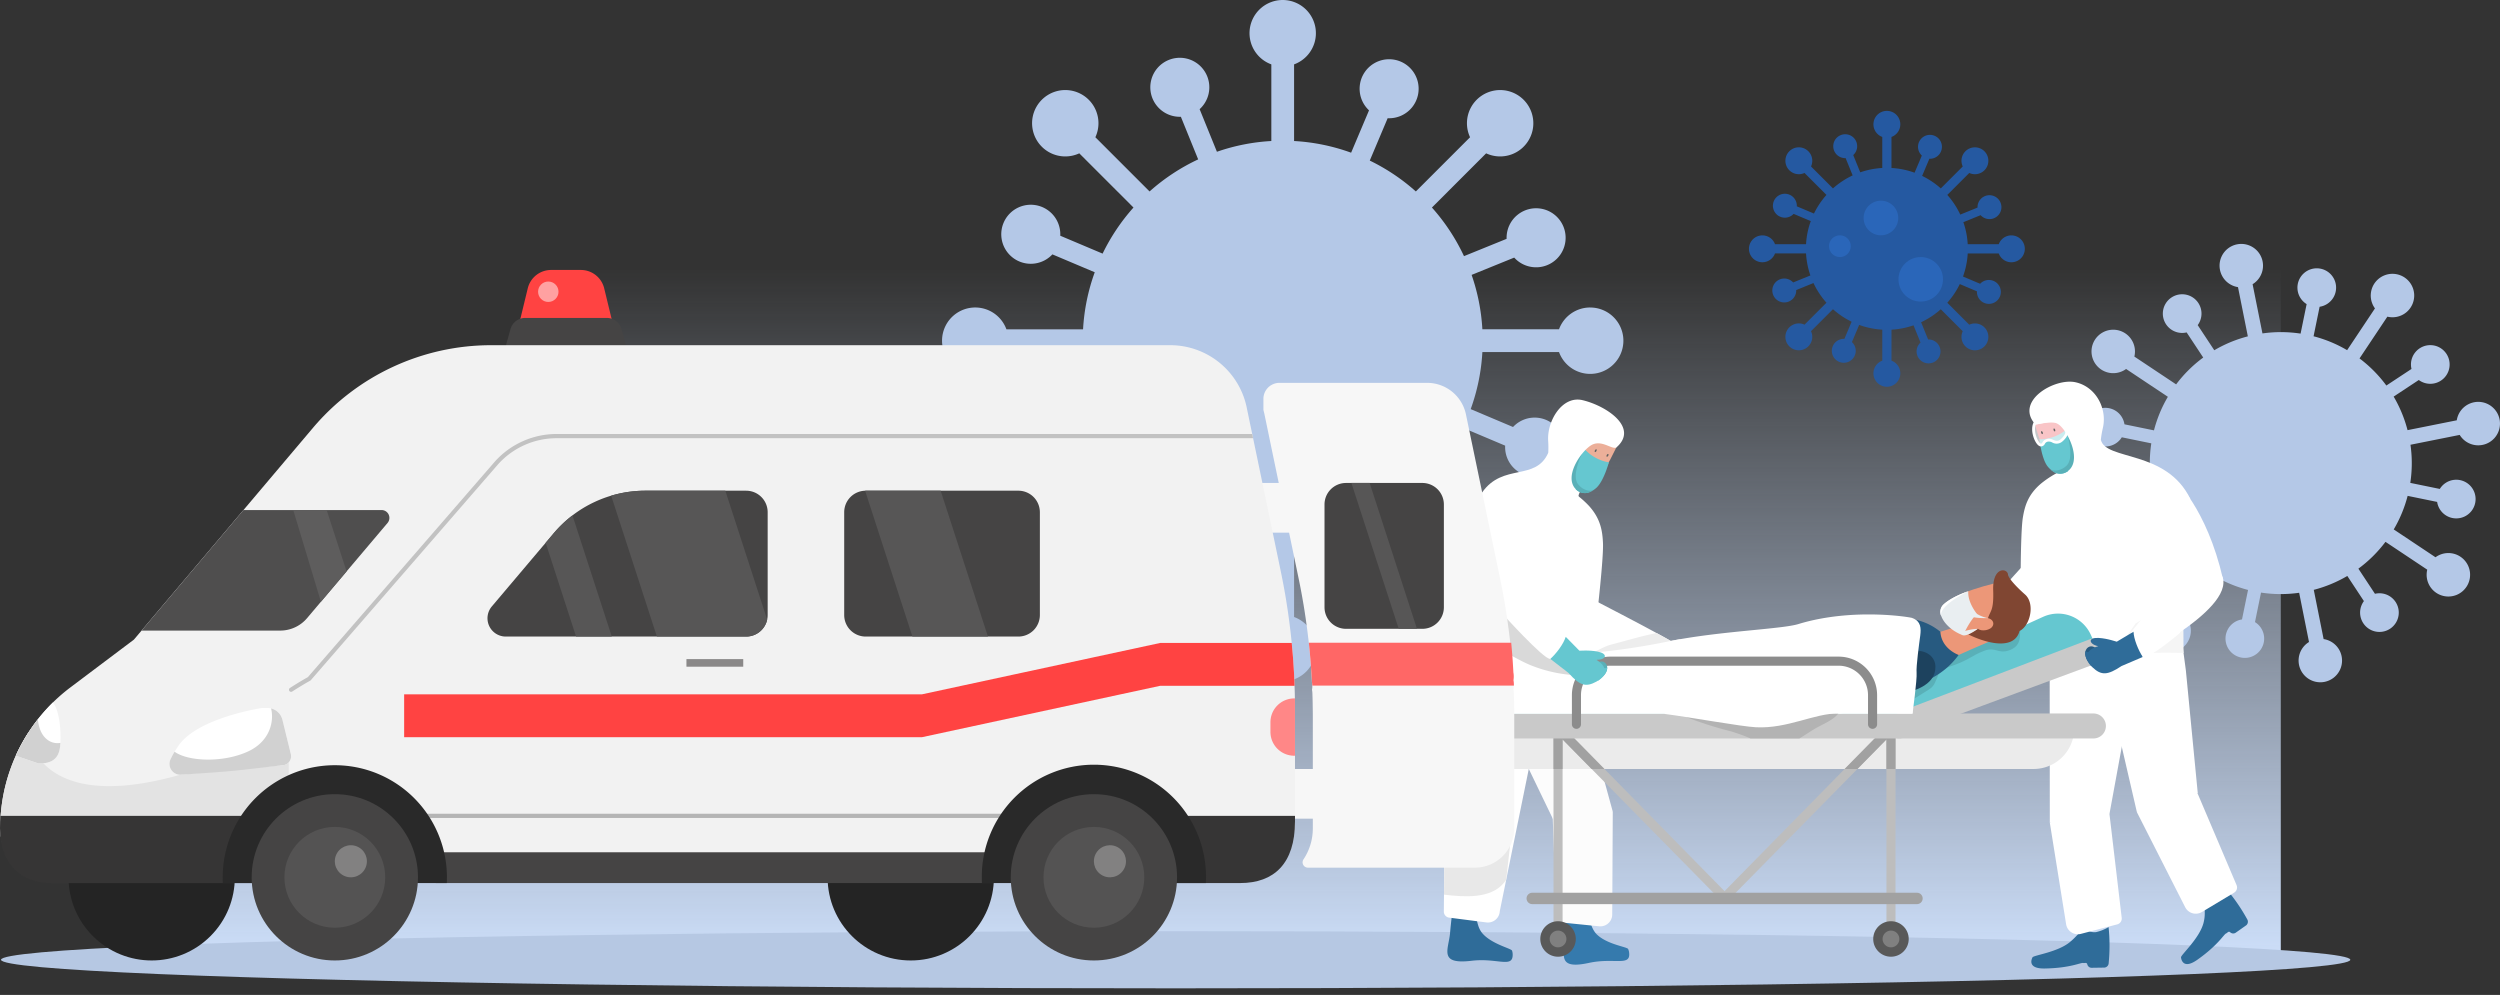<svg xmlns="http://www.w3.org/2000/svg" xmlns:xlink="http://www.w3.org/1999/xlink" width="1093" height="434.977" viewBox="0 0 1093 434.977">
  <rect x="0" y="0" width="1093" height="434.977" fill="#333333" stroke="none"/>
  <defs>
    <linearGradient id="linear-gradient" x1="0.5" x2="0.5" y2="1" gradientUnits="objectBoundingBox">
      <stop offset="0" stop-color="#cfe1fc" stop-opacity="0"/>
      <stop offset="1" stop-color="#cfe1fc"/>
    </linearGradient>
  </defs>
  <g id="Grupo_1686" data-name="Grupo 1686" transform="translate(-4451.059 -497.938)">
    <path id="Trazado_8244" data-name="Trazado 8244" d="M4774.8,772.207h749.722v303.722H4585Z" transform="translate(-76.3 -156.244)" fill="url(#linear-gradient)"/>
    <path id="Trazado_8245" data-name="Trazado 8245" d="M5691.523,632.371a14.515,14.515,0,0,0-13.635,9.536h-33.51a87.056,87.056,0,0,0-4.7-23.786l18.626-7.563a12.906,12.906,0,1,0-3.328-8.2l-18.63,7.565a87.516,87.516,0,0,0-14.017-21.247l23.7-23.7a14.51,14.51,0,1,0-7.033-7.034l-23.7,23.7a87.572,87.572,0,0,0-20.143-13.5l7.822-18.519a12.9,12.9,0,1,0-8.15-3.443L5587,564.7a87.066,87.066,0,0,0-24.938-5.108v-33.51a14.51,14.51,0,1,0-9.947,0v33.51a87.061,87.061,0,0,0-23.786,4.7l-7.563-18.626a12.9,12.9,0,1,0-8.2,3.329l7.564,18.629a87.534,87.534,0,0,0-21.247,14.016l-23.7-23.7a14.51,14.51,0,1,0-7.034,7.034l23.7,23.7a87.587,87.587,0,0,0-13.5,20.143L5459.839,601a12.905,12.905,0,1,0-3.442,8.15l18.515,7.821a87.026,87.026,0,0,0-5.108,24.938h-33.51a14.51,14.51,0,1,0,0,9.947h33.51a87.072,87.072,0,0,0,4.7,23.786l-18.626,7.563a12.9,12.9,0,1,0,3.329,8.2l18.629-7.565a87.535,87.535,0,0,0,14.017,21.248l-23.7,23.7a14.51,14.51,0,1,0,7.034,7.034l23.7-23.7a87.548,87.548,0,0,0,20.143,13.5l-7.822,18.519a12.906,12.906,0,1,0,8.149,3.443l7.821-18.515a87.055,87.055,0,0,0,24.938,5.109v33.51a14.51,14.51,0,1,0,9.947,0v-33.51a87.087,87.087,0,0,0,23.786-4.7l7.563,18.626a12.905,12.905,0,1,0,8.2-3.329l-7.564-18.629a87.555,87.555,0,0,0,21.247-14.016l23.7,23.7a14.509,14.509,0,1,0,7.033-7.034l-23.7-23.7a87.556,87.556,0,0,0,13.5-20.143l18.519,7.822a12.905,12.905,0,1,0,3.442-8.15l-18.515-7.821a87.076,87.076,0,0,0,5.109-24.938h33.51a14.511,14.511,0,1,0,13.635-19.483Z" transform="translate(-545.23)" fill="#b4c8e7"/>
    <path id="Trazado_8246" data-name="Trazado 8246" d="M6719.965,882.5a9.506,9.506,0,0,0-10.894.245l-18.262-12.171a57.009,57.009,0,0,0,6.077-14.671l12.9,2.643a8.452,8.452,0,1,0,1.163-5.676l-12.9-2.644a57.355,57.355,0,0,0,.079-16.67l21.521-4.307a9.5,9.5,0,1,0-1.279-6.388l-21.521,4.307a57.344,57.344,0,0,0-6.075-14.671l10.989-7.251a8.451,8.451,0,1,0-3.191-4.836l-10.987,7.249a57.016,57.016,0,0,0-11.734-11.842l12.171-18.262a9.5,9.5,0,1,0-5.421-3.613l-12.171,18.262a57.013,57.013,0,0,0-14.671-6.077l2.644-12.9a8.452,8.452,0,1,0-5.676-1.164l-2.644,12.9a57.337,57.337,0,0,0-16.67-.079l-4.307-21.521a9.5,9.5,0,1,0-6.388,1.279l4.307,21.521a57.346,57.346,0,0,0-14.671,6.075l-7.251-10.989a8.452,8.452,0,1,0-4.836,3.191l7.249,10.987a57.03,57.03,0,0,0-11.842,11.735L6577.41,795a9.5,9.5,0,1,0-3.613,5.421l18.262,12.171a57.016,57.016,0,0,0-6.077,14.671l-12.9-2.643a8.452,8.452,0,1,0-1.163,5.676l12.9,2.644a57.335,57.335,0,0,0-.079,16.67l-21.521,4.307a9.5,9.5,0,1,0,1.279,6.388l21.521-4.307a57.381,57.381,0,0,0,6.075,14.671l-10.989,7.251a8.451,8.451,0,1,0,3.191,4.836l10.987-7.249a57.019,57.019,0,0,0,11.735,11.842L6594.849,905.6a9.5,9.5,0,1,0,5.421,3.613l12.171-18.262a57.022,57.022,0,0,0,14.671,6.077l-2.644,12.9a8.452,8.452,0,1,0,5.676,1.164l2.644-12.9a57.354,57.354,0,0,0,16.67.079l4.307,21.521a9.5,9.5,0,1,0,6.388-1.279l-4.307-21.521a57.363,57.363,0,0,0,14.671-6.075l7.25,10.989a8.452,8.452,0,1,0,4.836-3.191l-7.249-10.987A57.01,57.01,0,0,0,6687.2,876l18.262,12.171a9.5,9.5,0,1,0,14.507-5.666Z" transform="translate(-1193.209 -141.171)" fill="#b4c8e7"/>
    <g id="Grupo_1570" data-name="Grupo 1570" transform="translate(5215.686 546.411)">
      <path id="Trazado_8247" data-name="Trazado 8247" d="M6342.667,665.017a5.876,5.876,0,0,0-5.521,3.861h-13.57a35.289,35.289,0,0,0-1.9-9.632l7.542-3.063a5.225,5.225,0,1,0-1.348-3.319l-7.543,3.063a35.466,35.466,0,0,0-5.676-8.6l9.6-9.6a5.875,5.875,0,1,0-2.848-2.848l-9.6,9.6a35.446,35.446,0,0,0-8.156-5.465l3.168-7.5a5.226,5.226,0,1,0-3.3-1.394l-3.167,7.5a35.25,35.25,0,0,0-10.1-2.069V621.978a5.876,5.876,0,1,0-4.028,0v13.569a35.26,35.26,0,0,0-9.632,1.9l-3.062-7.542a5.226,5.226,0,1,0-3.319,1.348l3.063,7.544a35.451,35.451,0,0,0-8.6,5.676l-9.6-9.6a5.875,5.875,0,1,0-2.848,2.848l9.6,9.6a35.485,35.485,0,0,0-5.465,8.157l-7.5-3.168a5.226,5.226,0,1,0-1.395,3.3l7.5,3.167a35.277,35.277,0,0,0-2.068,10.1h-13.569a5.875,5.875,0,1,0,0,4.028h13.569a35.265,35.265,0,0,0,1.9,9.631l-7.542,3.063a5.226,5.226,0,1,0,1.348,3.32l7.544-3.063a35.437,35.437,0,0,0,5.675,8.6l-9.6,9.6a5.876,5.876,0,1,0,2.848,2.848l9.6-9.6a35.467,35.467,0,0,0,8.156,5.465l-3.167,7.5a5.225,5.225,0,1,0,3.3,1.394l3.167-7.5a35.255,35.255,0,0,0,10.1,2.069v13.569a5.876,5.876,0,1,0,4.028,0V706.239a35.264,35.264,0,0,0,9.632-1.9l3.063,7.542a5.226,5.226,0,1,0,3.319-1.348l-3.063-7.544a35.43,35.43,0,0,0,8.6-5.676l9.6,9.6a5.875,5.875,0,1,0,2.848-2.848l-9.6-9.6a35.494,35.494,0,0,0,5.465-8.157l7.5,3.168a5.226,5.226,0,1,0,1.394-3.3l-7.5-3.167a35.243,35.243,0,0,0,2.069-10.1h13.57a5.876,5.876,0,1,0,5.521-7.89Z" transform="translate(-6227.919 -610.581)" fill="#2559a1"/>
      <circle id="Elipse_600" data-name="Elipse 600" cx="7.568" cy="7.568" r="7.568" transform="translate(50.148 39.267)" fill="#2a66b9"/>
      <circle id="Elipse_601" data-name="Elipse 601" cx="9.73" cy="9.73" r="9.73" transform="translate(61.356 73.647) rotate(-45)" fill="#2a66b9"/>
      <circle id="Elipse_602" data-name="Elipse 602" cx="4.757" cy="4.757" r="4.757" transform="translate(35.013 54.403)" fill="#2a66b9"/>
    </g>
    <ellipse id="Elipse_603" data-name="Elipse 603" cx="513.555" cy="12.492" rx="513.555" ry="12.492" transform="translate(4451.502 905.053)" fill="#b6c8e3"/>
    <g id="Grupo_1598" data-name="Grupo 1598" transform="translate(5052.932 672.635)">
      <g id="Grupo_1571" data-name="Grupo 1571" transform="translate(83.3 36.316)">
        <path id="Trazado_8248" data-name="Trazado 8248" d="M6049.517,991.344s-1.974,2.594-1.049,3.886-2.8,1.575-2.8,1.575a43.034,43.034,0,0,1-2.383-3.777c.016-.264.613-2.443.613-2.443l3.072-2.195,2.02-.1Z" transform="translate(-6043.283 -988.295)" fill="#fff"/>
      </g>
      <g id="Grupo_1572" data-name="Grupo 1572" transform="translate(80.19 37.742)">
        <path id="Trazado_8249" data-name="Trazado 8249" d="M6042.913,994.245l-2.356-2.638s-4.47,2.881-4.5,3.077a18.909,18.909,0,0,0,4.016,1.546C6040.56,996.277,6042.913,994.245,6042.913,994.245Z" transform="translate(-6036.057 -991.608)" fill="#fff"/>
      </g>
      <g id="Grupo_1573" data-name="Grupo 1573" transform="translate(81.516 41.264)">
        <path id="Trazado_8250" data-name="Trazado 8250" d="M6039.347,999.792l.05.242-.037.187-.143.094s-.064-.127-.073-.147,0-.19-.007-.216a.616.616,0,0,1,.045-.141Z" transform="translate(-6039.137 -999.792)" fill="#ec545b"/>
      </g>
      <g id="Grupo_1575" data-name="Grupo 1575" transform="translate(32.873 42.008)">
        <g id="Grupo_1574" data-name="Grupo 1574">
          <path id="Trazado_8251" data-name="Trazado 8251" d="M5951.1,1043.18c-19.163,26.912-25,27.614-25,27.614,3.47,4.537,39.962,5.858,39.962,5.858,6.341-6.777,20.126-54.528,20.126-54.528-1.139-3.836-4.137-9.182-6.767-13.461-2.468-4.024-4.511-7.143-4.511-7.143C5975.174,1007.158,5971.408,1014.651,5951.1,1043.18Z" transform="translate(-5926.1 -1001.521)" fill="#fff"/>
        </g>
      </g>
      <g id="Grupo_1576" data-name="Grupo 1576" transform="translate(70.679 37.306)">
        <path id="Trazado_8252" data-name="Trazado 8252" d="M6013.954,991.232l1.354,23.92,8.4,24.407.385.46.32.386,14.086,16.9s4.092-33.48,3.723-41.341c-.244-5.171-.988-10.558-6.166-16.246a41.4,41.4,0,0,0-8.358-6.826c-.311-.2-.627-.4-.952-.6q-1.368-.844-2.905-1.7l-1.07,2.969Z" transform="translate(-6013.954 -990.595)" fill="#fff"/>
      </g>
      <g id="Grupo_1590" data-name="Grupo 1590" transform="translate(70.356 0)">
        <g id="Grupo_1578" data-name="Grupo 1578" transform="translate(5.126 14.611)">
          <g id="Grupo_1577" data-name="Grupo 1577">
            <path id="Trazado_8253" data-name="Trazado 8253" d="M6039.538,937.857l-5.3,5.8s-.009,0,0,0l-9.119,9.982a19.84,19.84,0,0,1,3.479,1.774,14.463,14.463,0,0,1,5.93,6.732l14.379-15.739Z" transform="translate(-6025.115 -937.857)" fill="#ec545b"/>
          </g>
        </g>
        <g id="Grupo_1581" data-name="Grupo 1581" transform="translate(8.133 6.702)">
          <g id="Grupo_1579" data-name="Grupo 1579">
            <path id="Trazado_8254" data-name="Trazado 8254" d="M6060.164,929.776c-5.8,13.214-12.042,23.358-17.608,21.8s-8.313-5.938-10.454-17.31l1.427-9.689,11.081-4.37,7.907-.729Z" transform="translate(-6032.102 -919.476)" fill="#ecaf99"/>
          </g>
          <g id="Grupo_1580" data-name="Grupo 1580" transform="translate(5.211 7.713)">
            <path id="Trazado_8255" data-name="Trazado 8255" d="M6050.359,941.363c.316-4-2.824-5-4.67-2.873s-2.162,6.129.2,6.65S6050.359,941.363,6050.359,941.363Z" transform="translate(-6044.211 -937.399)" fill="#ec545b"/>
          </g>
        </g>
        <g id="Grupo_1582" data-name="Grupo 1582" transform="translate(9.564 21.173)">
          <path id="Trazado_8256" data-name="Trazado 8256" d="M6035.428,959.467c.858,5.158,3.884,9.773,7.129,11.642,0,0,.01,0,.014.006a5.053,5.053,0,0,0,4.683.5c.041-.019.084-.037.125-.06a4.339,4.339,0,0,0,.765-.475c4.432-3.39,8.774-11.494,8.887-11.7a.011.011,0,0,1,0-.006A18.5,18.5,0,0,1,6046,953.1c-.743.543-1.552,1.089-2.38,1.623-.027.019-.056.039-.085.056C6039.67,957.275,6035.428,959.467,6035.428,959.467Z" transform="translate(-6035.428 -953.105)" fill="#65c7d0"/>
        </g>
        <g id="Grupo_1583" data-name="Grupo 1583" transform="translate(9.561 21.19)">
          <path id="Trazado_8257" data-name="Trazado 8257" d="M6037.325,959.484a31.3,31.3,0,0,1,2.267-6.34s-4.331,4.243-4.167,6.345C6035.572,961.4,6037.325,959.484,6037.325,959.484Z" transform="translate(-6035.42 -953.144)" fill="#2f6c99"/>
        </g>
        <g id="Grupo_1584" data-name="Grupo 1584" transform="translate(16.708 27.445)">
          <path id="Trazado_8258" data-name="Trazado 8258" d="M6060.63,970l-8.6,9.416a5.451,5.451,0,0,0,6.723.948,8.721,8.721,0,0,0,.855-.48l0,0a11.038,11.038,0,0,0,1.3-.964c3.275-2.808,5.517-11,5.581-11.234a.014.014,0,0,1,0-.006Z" transform="translate(-6052.028 -967.68)" fill="#65c7d0"/>
        </g>
        <g id="Grupo_1585" data-name="Grupo 1585" transform="translate(9.344 21.553)">
          <path id="Trazado_8259" data-name="Trazado 8259" d="M6036.429,957.062a26.691,26.691,0,0,0-1.512,2.791l.22.117c.858,5.158,3.885,9.773,7.129,11.642,0,0,.01,0,.014.006a5.451,5.451,0,0,0,6.723.948,8.721,8.721,0,0,0,.855-.48l0,0a4.973,4.973,0,0,1-2.774-.022,7.2,7.2,0,0,1-3.313-2.079c-.141-.145-.28-.3-.423-.469-3.187-3.763,1.588-13.271,1.588-13.271l-1.612-1.012-1.978-1.243S6036.9,956.288,6036.429,957.062Z" transform="translate(-6034.917 -953.988)" fill="#59b0b8"/>
        </g>
        <g id="Grupo_1586" data-name="Grupo 1586">
          <path id="Trazado_8260" data-name="Trazado 8260" d="M6017.844,922.115a42.508,42.508,0,0,1,.021,5.058c0,.093-.012.184-.016.273-.1,1.844-.27,3.624-.438,5.06-.227,1.952-.441,3.274-.441,3.274l-3.768,10.6,13.105-1.615,3.6-1.682c-5.156-5.3,1.693-15.684,6.268-18.92s9.2,1.578,11.408.73c9.971-8.536-3.884-18.116-14.682-20.724C6023.938,902.006,6017.188,913.363,6017.844,922.115Z" transform="translate(-6013.202 -903.903)" fill="#fff"/>
        </g>
        <g id="Grupo_1589" data-name="Grupo 1589" transform="translate(24.943 21.716)">
          <g id="Grupo_1587" data-name="Grupo 1587" transform="translate(5.168 2.043)">
            <path id="Trazado_8261" data-name="Trazado 8261" d="M6083.309,959.556c-.178.328-.176.674.005.772s.473-.088.65-.416.176-.674-.006-.772S6083.487,959.228,6083.309,959.556Z" transform="translate(-6083.177 -959.114)" fill="#616161"/>
          </g>
          <g id="Grupo_1588" data-name="Grupo 1588">
            <path id="Trazado_8262" data-name="Trazado 8262" d="M6071.3,954.809c-.178.328-.175.674.005.772s.473-.088.65-.416.176-.674,0-.772S6071.477,954.481,6071.3,954.809Z" transform="translate(-6071.167 -954.366)" fill="#616161"/>
          </g>
        </g>
      </g>
      <g id="Grupo_1591" data-name="Grupo 1591" transform="translate(20.034 34.881)">
        <path id="Trazado_8263" data-name="Trazado 8263" d="M5957.873,991.921l-6.08-6.961s-10.234,6.331-11.929,5.018-20.62,12.144-20.62,12.144-14.277,21.31-15.145,22.868-6,13.132-6,13.132l-1.833,8.258,4.4,7.54,17.7,7.6s13.131-10.712,13.049-12.29,17.125-31.99,18.627-32.667,10.7-8.955,10.7-8.955Z" transform="translate(-5896.263 -984.96)" fill="#fff"/>
      </g>
      <path id="Trazado_8264" data-name="Trazado 8264" d="M5976.78,957.98c-5.518,12.525-19.776,4.36-28.885,17.3s-6.452,27.77-6.452,27.77l19.191,4.82,16.61-10.2,4.708-11.219,1.455-8.126.176-16.084Z" transform="translate(-5901.762 -934.709)" fill="#fff"/>
      <g id="Grupo_1596" data-name="Grupo 1596" transform="translate(27.79 83.507)">
        <g id="Grupo_1592" data-name="Grupo 1592" transform="translate(16.241 25.996)">
          <path id="Trazado_8265" data-name="Trazado 8265" d="M5992.618,1160.992l18.607,68.016-26.147,3.254-24.341-50.464-8.709-23.429,20.646,9.306Z" transform="translate(-5952.027 -1158.369)" fill="#fcfcfc"/>
        </g>
        <path id="Trazado_8266" data-name="Trazado 8266" d="M6068.382,1437.9h0a5.114,5.114,0,0,0-.458-1.795c-.42-.925-9.131-1.96-13.658-6.35-4.3-4.168-3.336-13.839-5.994-12.125-.854.551-1.524-.981-2.469-1.117-1.964-.283-5.292,1.429-5.292,1.429s-.335,6.052-.291,12.42h0v.019q0,.439.009.879c-.068,7.222-3.656,14.007,10.5,10.94C6061.8,1439.8,6068.948,1443.817,6068.382,1437.9Z" transform="translate(-5985.774 -1279.412)" fill="#357aad"/>
        <path id="Trazado_8267" data-name="Trazado 8267" d="M5950.107,1436.858h0a5.132,5.132,0,0,0-.286-1.83c-.331-.961-8.905-2.815-13-7.613-3.885-4.556-2.012-14.093-4.82-12.637-.9.468-1.424-1.121-2.352-1.346-1.929-.467-5.4.922-5.4.922s-.906,5.993-1.465,12.338h0l0,.019c-.025.291-.05.583-.074.876-.75,7.184-4.964,13.6,9.423,11.885C5943.371,1438.133,5950.111,1442.8,5950.107,1436.858Z" transform="translate(-5918.429 -1277.621)" fill="#2f6c99"/>
        <g id="Grupo_1593" data-name="Grupo 1593" transform="translate(49.09 91.269)">
          <path id="Trazado_8268" data-name="Trazado 8268" d="M6054.712,1315.418l-.235,45.055a5.207,5.207,0,0,1-5.732,5.085l-16.338-1.661a2.648,2.648,0,0,1-2.378-2.556l-1.665-45.664,11-5.624Z" transform="translate(-6028.363 -1310.052)" fill="#fcfcfc"/>
        </g>
        <g id="Grupo_1594" data-name="Grupo 1594">
          <path id="Trazado_8269" data-name="Trazado 8269" d="M5914.984,1184.031l27.368,5.491,7.482-63.281-4.2-6.628-13.73-21.655-9.824,4.215-7.208,3.093-.061,2.347-.35,14.966-.176,7.677v.06Z" transform="translate(-5914.286 -1097.958)" fill="#fff"/>
        </g>
        <g id="Grupo_1595" data-name="Grupo 1595" transform="translate(1.583 65.686)">
          <path id="Trazado_8270" data-name="Trazado 8270" d="M5955.308,1261.917l-5.536,27.131-4.558,22.364-2.787,13.655a5.2,5.2,0,0,1-5.868,4.927l-16.287-2.1a2.652,2.652,0,0,1-2.307-2.62l.067-7.418.4-43.529.135-15.113,12.363-8.617Z" transform="translate(-5917.966 -1250.6)" fill="#fff"/>
        </g>
        <path id="Trazado_8271" data-name="Trazado 8271" d="M5948.155,1311.3c-.812-4.072-.81-5.019-3.11-9.011-6.132-10.666-17.85-9.4-26.522-3.026l-.4,43.529c9.2,1.1,20.3,1.784,26.055-5,.4-.467.775-.953,1.125-1.445Z" transform="translate(-5916.472 -1209.85)" fill="#e8e8e8"/>
      </g>
      <path id="Trazado_8272" data-name="Trazado 8272" d="M5851.591,1128.89a281.937,281.937,0,0,1,30.5-2.03l-10.877-12.809-7.086-3.454-4.6-1.989-7.256,2.977-2.571-4.245Z" transform="translate(-5849.708 -1019.796)" fill="#f5f5f5"/>
      <g id="Grupo_1597" data-name="Grupo 1597" transform="translate(73.431 85.353)">
        <path id="Trazado_8273" data-name="Trazado 8273" d="M6077.681,1123.783a27.615,27.615,0,0,0-4.988,3.838s-19.308,2.559-34.506.24h-.006c-1.507-.228-2.972-.5-4.374-.837-7.018-1.661-12.456-4.705-13.458-10.032l15.229-8.556c1.071-.277,4.681.806,3.9.025l-2.036-6.212s19.9,10.216,31.837,16.705c2.509,1.359,4.668,2.559,6.212,3.463C6076.512,1123.014,6077.269,1123.482,6077.681,1123.783Z" transform="translate(-6020.349 -1102.249)" fill="#fff"/>
      </g>
      <path id="Trazado_8274" data-name="Trazado 8274" d="M6077.832,1162.357c-7.344,1.076-25.846,2.454-27.353-8.451a10.62,10.62,0,0,1,.055-3.654,5.144,5.144,0,0,1,.363-1.113c.591-1.285-.311,2.214,1.547,2.251,4.281.086,9.752-4.145,13.935-5.221,6.655-1.716,13.169-3.715,19.99-5.1,2.51,1.359,4.669,2.559,6.212,3.463l.191-.037c1.322-.258,2.664-.51,4.017-.745C6102.1,1154.521,6086.363,1161.115,6077.832,1162.357Z" transform="translate(-5964.009 -1039.01)" fill="#ededed"/>
      <path id="Trazado_8275" data-name="Trazado 8275" d="M6012.553,1087.7s-9.264-2.779-12.185-24.626,12.668-18.01,12.668-18.01l9.39,11.33,8.526,20.322-5.405,9.122Z" transform="translate(-5935.328 -984.169)" fill="#fff"/>
    </g>
    <g id="Grupo_1634" data-name="Grupo 1634" transform="translate(5307.745 664.81)">
      <g id="Grupo_1599" data-name="Grupo 1599" transform="translate(44.646 32.4)">
        <path id="Trazado_8276" data-name="Trazado 8276" d="M6546.89,963.444s.508,3.221-.918,3.919,1.72,2.715,1.72,2.715a43.047,43.047,0,0,0,3.89-2.2c.11-.24.618-2.442.618-2.442l-1.664-3.389-1.734-1.042Z" transform="translate(-6545.6 -961.01)" fill="#fff"/>
      </g>
      <g id="Grupo_1600" data-name="Grupo 1600" transform="translate(47.645 35.701)">
        <path id="Trazado_8277" data-name="Trazado 8277" d="M6552.569,969.887l3.326-1.2s2.57,4.655,2.5,4.842a18.865,18.865,0,0,1-4.269-.543C6553.678,972.792,6552.569,969.887,6552.569,969.887Z" transform="translate(-6552.569 -968.683)" fill="#fff"/>
      </g>
      <g id="Grupo_1601" data-name="Grupo 1601" transform="translate(51.696 40.207)">
        <path id="Trazado_8278" data-name="Trazado 8278" d="M6562.2,979.154l-.159.189-.056.182.082.151s.117-.081.134-.094.092-.167.108-.188a.612.612,0,0,0,.027-.146Z" transform="translate(-6561.983 -979.154)" fill="#ec545b"/>
      </g>
      <g id="Grupo_1603" data-name="Grupo 1603" transform="translate(64.532 38.869)">
        <g id="Grupo_1602" data-name="Grupo 1602">
          <path id="Trazado_8279" data-name="Trazado 8279" d="M6624.495,1058.469s-18.022,3.141-22.272,2.682l-.981-18.516-9.429-66.59c3.439.264,6.63.5,9.978.759a37.21,37.21,0,0,1,14.665,3.92l-.232,27.185v.006l-.021,2.861,1.358,7.788Z" transform="translate(-6591.812 -976.045)" fill="#fff"/>
        </g>
      </g>
      <g id="Grupo_1605" data-name="Grupo 1605" transform="translate(31.897 40.882)">
        <g id="Grupo_1604" data-name="Grupo 1604">
          <path id="Trazado_8280" data-name="Trazado 8280" d="M6536.885,1028.692c4.113,32.781,8.917,36.165,8.917,36.165-5.207,2.35-21.959,2.645-21.959,2.645-2.369-8.973-7.871-73.986-7.871-73.986,2.821-2.838,8-6.123,12.339-8.644,4.081-2.372,7.358-4.15,7.358-4.15C6532.766,985.561,6532.529,993.942,6536.885,1028.692Z" transform="translate(-6515.972 -980.722)" fill="#fff"/>
        </g>
      </g>
      <g id="Grupo_1607" data-name="Grupo 1607" transform="translate(51.685 36.269)">
        <g id="Grupo_1606" data-name="Grupo 1606">
          <path id="Trazado_8281" data-name="Trazado 8281" d="M6574.559,970.611l.155,1.288a19.167,19.167,0,0,0-4.08-.657,13.139,13.139,0,0,0-8.514,2.167l-.163-1.348a14.464,14.464,0,0,1,8.739-2.029A19.812,19.812,0,0,1,6574.559,970.611Z" transform="translate(-6561.957 -970.003)" fill="#ec545b"/>
        </g>
      </g>
      <g id="Grupo_1608" data-name="Grupo 1608" transform="translate(31.415 238.452)">
        <path id="Trazado_8282" data-name="Trazado 8282" d="M6543.111,1442.046a19.016,19.016,0,0,0,5.515-2.2,79.6,79.6,0,0,1,.041,15.719,2.046,2.046,0,0,1-1.816,1.984l-5.751.087a1.944,1.944,0,0,1-1.792-1.556c-.263-.932-1.193-.391-1.725-.547-1-.295-5.6,2.241-16.9,2.413-7.493.114-5.806-3.94-5.321-4.877s11.065-2.232,16.452-6.756c5.114-4.3,4.65-6.518,7.938-4.884A5.747,5.747,0,0,0,6543.111,1442.046Z" transform="translate(-6514.853 -1439.841)" fill="#2f6c99"/>
      </g>
      <g id="Grupo_1609" data-name="Grupo 1609" transform="translate(26.728 37.073)">
        <path id="Trazado_8283" data-name="Trazado 8283" d="M6535.828,973.413l-4.048,22.436-11.1,22.226-.434.4-.361.334-15.9,14.6s-.277-31.974.979-39.355c.828-4.855,2.174-9.866,7.958-14.74a42.382,42.382,0,0,1,9.071-5.644c.331-.159.667-.316,1.013-.475q1.453-.666,3.077-1.326l.727,2.9Z" transform="translate(-6503.962 -971.871)" fill="#fff"/>
      </g>
      <g id="Grupo_1625" data-name="Grupo 1625" transform="translate(30.585)">
        <g id="Grupo_1611" data-name="Grupo 1611" transform="translate(7.31 14.426)">
          <g id="Grupo_1610" data-name="Grupo 1610">
            <path id="Trazado_8284" data-name="Trazado 8284" d="M6540.539,919.242l4.29,6.584s.009,0,0,.005l7.381,11.328a19.827,19.827,0,0,0-3.721,1.187,14.464,14.464,0,0,0-6.943,5.681l-11.637-17.862Z" transform="translate(-6529.912 -919.242)" fill="#ec545b"/>
          </g>
        </g>
        <g id="Grupo_1614" data-name="Grupo 1614" transform="translate(1.124 5.162)">
          <g id="Grupo_1612" data-name="Grupo 1612">
            <path id="Trazado_8285" data-name="Trazado 8285" d="M6515.538,906.638c3.581,13.979,8.1,25,13.842,24.364s9.167-4.512,13.122-15.386l.163-9.792-10.226-6.109-7.685-2Z" transform="translate(-6515.538 -897.714)" fill="#ec545b"/>
          </g>
          <g id="Grupo_1613" data-name="Grupo 1613" transform="translate(16.259 9.455)">
            <path id="Trazado_8286" data-name="Trazado 8286" d="M6553.321,923.221c.337-4,3.6-4.477,5.074-2.078s1.141,6.4-1.275,6.529S6553.321,923.221,6553.321,923.221Z" transform="translate(-6553.321 -919.687)" fill="#ec545b"/>
          </g>
        </g>
        <g id="Grupo_1615" data-name="Grupo 1615" transform="translate(4.391 20.806)">
          <path id="Trazado_8287" data-name="Trazado 8287" d="M6544.434,942.06c-1.682,4.951-5.417,9.014-8.922,10.333,0,0-.011,0-.015,0a5.054,5.054,0,0,1-4.7-.262c-.037-.026-.076-.05-.113-.079a4.321,4.321,0,0,1-.678-.593c-3.824-4.064-6.8-12.765-6.874-12.988a.01.01,0,0,0,0-.005,18.5,18.5,0,0,0,11.9-4.4c.646.656,1.355,1.326,2.086,1.988.024.023.048.047.075.069C6540.6,939.209,6544.434,942.06,6544.434,942.06Z" transform="translate(-6523.129 -934.068)" fill="#65c7d0"/>
        </g>
        <g id="Grupo_1616" data-name="Grupo 1616" transform="translate(22.611 21.86)">
          <path id="Trazado_8288" data-name="Trazado 8288" d="M6566.68,943.141a31.329,31.329,0,0,0-1.209-6.623s3.585,4.889,3.083,6.936C6568.1,945.318,6566.68,943.141,6566.68,943.141Z" transform="translate(-6565.47 -936.518)" fill="#2f6c99"/>
        </g>
        <g id="Grupo_1617" data-name="Grupo 1617" transform="translate(4.391 25.206)">
          <path id="Trazado_8289" data-name="Trazado 8289" d="M6528.535,947.536l6.962,10.686a5.451,5.451,0,0,1-6.788-.154,8.73,8.73,0,0,1-.767-.612l0,0a11.13,11.13,0,0,1-1.125-1.161c-2.777-3.3-3.661-11.745-3.686-11.991a.01.01,0,0,0,0-.005Z" transform="translate(-6523.129 -944.294)" fill="#65c7d0"/>
        </g>
        <g id="Grupo_1618" data-name="Grupo 1618" transform="translate(1.812 17.2)" opacity="0.66">
          <path id="Trazado_8290" data-name="Trazado 8290" d="M6532.845,925.75l-2.452.23a32.27,32.27,0,0,0-12.8.827c-1.545,3.569,1.208,9.707,2.924,9.365,1.351-.27.661-1.537,2.745-2.073s3.6,2.351,6.343-.176c1.153-1.063,2.537-2.773,2.016-4.629Z" transform="translate(-6517.136 -925.688)" fill="#fff"/>
        </g>
        <g id="Grupo_1619" data-name="Grupo 1619" transform="translate(9.202 21.887)">
          <path id="Trazado_8291" data-name="Trazado 8291" d="M6550,940.412a26.851,26.851,0,0,1,1.039,3l-.236.08c-1.683,4.951-5.417,9.014-8.922,10.333,0,0-.011,0-.015,0a5.451,5.451,0,0,1-6.787-.154,8.73,8.73,0,0,1-.767-.612l0,0a4.976,4.976,0,0,0,2.741.429,7.2,7.2,0,0,0,3.606-1.515c.163-.12.326-.253.493-.395,3.755-3.2.584-13.353.584-13.353l1.755-.737,2.153-.906S6549.664,939.572,6550,940.412Z" transform="translate(-6534.309 -936.581)" fill="#59b0b8"/>
        </g>
        <g id="Grupo_1620" data-name="Grupo 1620" transform="translate(1.188 16.559)">
          <path id="Trazado_8292" data-name="Trazado 8292" d="M6528.423,934.134a3.807,3.807,0,0,1-3.984.077,2.968,2.968,0,0,0-1.851-.364,1.8,1.8,0,0,0-1.346.978,1.972,1.972,0,0,1-1.433,1.1c-.457.091-1.176-.017-2.01-1.05-1.482-1.834-2.9-6.152-1.6-9.164l.12-.275.29-.076a32.93,32.93,0,0,1,12.983-.852l3.321-.311-1.477,4.274c.361,1.623-.41,3.366-2.24,5.053A5.955,5.955,0,0,1,6528.423,934.134Zm-7.288-1a3.824,3.824,0,0,1,1.146-.479,4.035,4.035,0,0,1,2.628.419c1.143.472,2.044.846,3.451-.451,1.075-.991,2.266-2.49,1.84-4.009l-.052-.185.976-2.822-1.585.148-.085-.016a31.908,31.908,0,0,0-12.231.74c-.86,2.445.295,6.092,1.535,7.627.443.55.735.631.811.616.341-.068.416-.193.616-.527A2.91,2.91,0,0,1,6521.135,933.133Z" transform="translate(-6515.687 -924.199)" fill="#fff"/>
        </g>
        <g id="Grupo_1621" data-name="Grupo 1621">
          <path id="Trazado_8293" data-name="Trazado 8293" d="M6544.989,906.115a42.249,42.249,0,0,0-.84,4.988c-.011.092-.02.183-.029.272-.2,1.836-.32,3.62-.389,5.064-.092,1.963-.095,3.3-.095,3.3l2,11.073-12.67-3.718-3.282-2.244c5.948-4.4.872-15.751-3.118-19.686s-9.332.066-11.375-1.129c-8.455-10.039,8.832-20.031,17.847-18.07S6547.055,897.585,6544.989,906.115Z" transform="translate(-6512.925 -885.719)" fill="#fff"/>
        </g>
        <g id="Grupo_1624" data-name="Grupo 1624" transform="translate(5.061 20.449)">
          <g id="Grupo_1622" data-name="Grupo 1622" transform="translate(0 1.178)">
            <path id="Trazado_8294" data-name="Trazado 8294" d="M6525.455,936.5c.123.353.064.694-.131.761s-.451-.163-.574-.516-.064-.694.131-.761S6525.332,936.152,6525.455,936.5Z" transform="translate(-6524.686 -935.977)" fill="#616161"/>
          </g>
          <g id="Grupo_1623" data-name="Grupo 1623" transform="translate(5.431)">
            <path id="Trazado_8295" data-name="Trazado 8295" d="M6538.077,933.767c.122.353.063.694-.131.761s-.452-.164-.575-.516-.063-.694.131-.761S6537.954,933.414,6538.077,933.767Z" transform="translate(-6537.308 -933.24)" fill="#616161"/>
          </g>
        </g>
      </g>
      <g id="Grupo_1626" data-name="Grupo 1626" transform="translate(41.745 37.509)">
        <path id="Trazado_8296" data-name="Trazado 8296" d="M6548.822,976.131l8.653-3.247s6.01,10.426,8.123,10.074,12.4,20.469,12.4,20.469,2.467,25.532,2.492,27.315-.94,14.409-.94,14.409l-2.3,8.14-7.452,4.551-19.187-1.7s-6.483-15.657-5.662-17.008.088-36.285-.914-37.594-5.174-12.957-5.174-12.957Z" transform="translate(-6538.859 -972.884)" fill="#fff"/>
      </g>
      <g id="Grupo_1627" data-name="Grupo 1627" transform="translate(39.431 99.836)">
        <path id="Trazado_8297" data-name="Trazado 8297" d="M6533.48,1140.154l.06,70.515,26.076-3.784,10.116-55.107,2.2-24.9-16.113-9.159Z" transform="translate(-6533.48 -1117.722)" fill="#fff"/>
      </g>
      <g id="Grupo_1628" data-name="Grupo 1628" transform="translate(39.491 185.129)">
        <path id="Trazado_8298" data-name="Trazado 8298" d="M6533.62,1323.582l7.14,44.486a5.206,5.206,0,0,0,6.444,4.146l15.89-4.147a2.646,2.646,0,0,0,1.958-2.89L6559.7,1319.8l-11.729-3.872Z" transform="translate(-6533.62 -1315.926)" fill="#fff"/>
      </g>
      <g id="Grupo_1629" data-name="Grupo 1629" transform="translate(96.847 218.266)">
        <path id="Trazado_8299" data-name="Trazado 8299" d="M6679.855,1393.253c1.776-1.625,7.077,3.441,7.077,3.441a79.6,79.6,0,0,1,8.893,12.961,2.045,2.045,0,0,1-.381,2.662l-4.7,3.314a1.945,1.945,0,0,1-2.357-.275c-.742-.622-1.205.35-1.733.521-.995.323-3.361,5.007-12.6,11.521-6.125,4.318-7.017.019-7.144-1.029s7.881-8.081,9.78-14.854c1.8-6.43-1.322-9.772,2.315-10.275C6680.172,1401.078,6679,1394.035,6679.855,1393.253Z" transform="translate(-6666.907 -1392.932)" fill="#2f6c99"/>
      </g>
      <g id="Grupo_1630" data-name="Grupo 1630" transform="translate(63.198 96.045)">
        <path id="Trazado_8300" data-name="Trazado 8300" d="M6629.673,1192.617l-26.6,8.452-14.36-62.083,3.45-7.048,11.279-23.027,10.227,3.115,7.5,2.286.317,2.326,1.984,14.838,1.015,7.611.006.059Z" transform="translate(-6588.71 -1108.912)" fill="#fff"/>
      </g>
      <g id="Grupo_1631" data-name="Grupo 1631" transform="translate(77.557 173.688)">
        <path id="Trazado_8301" data-name="Trazado 8301" d="M6622.078,1303.852l21.087,41.5a5.206,5.206,0,0,0,7.352,2.16l14.075-8.461a2.646,2.646,0,0,0,1.063-3.325l-19.731-46.391-10.551,3.959Z" transform="translate(-6622.078 -1289.341)" fill="#fff"/>
      </g>
      <path id="Trazado_8302" data-name="Trazado 8302" d="M6629.028,1132.715a281.9,281.9,0,0,0-30.561.83l9.633-13.769,6.732-4.1,4.392-2.409,7.5,2.286,2.163-4.466Z" transform="translate(-6531.071 -1014.104)" fill="#f5f5f5"/>
      <g id="Grupo_1632" data-name="Grupo 1632" transform="translate(77.837 42.616)">
        <path id="Trazado_8303" data-name="Trazado 8303" d="M6638.768,984.751s14.129,12.254,21.349,43.731c1.248,5.441-21.547,7.8-21.547,7.8l-15.841-24.554Z" transform="translate(-6622.729 -984.751)" fill="#fff"/>
      </g>
      <g id="Grupo_1633" data-name="Grupo 1633" transform="translate(0 80.046)">
        <path id="Trazado_8304" data-name="Trazado 8304" d="M6469.942,1071.733s-25.523,28.041-28.092,32.33c0,0,2.727,3.624,5.534,4.783,0,0,47.767-13.168,44.051-30.205l-17.362-1.934c-1.093.16-4,2.568-3.582,1.544Z" transform="translate(-6441.85 -1071.733)" fill="#fff"/>
      </g>
      <path id="Trazado_8305" data-name="Trazado 8305" d="M6576.545,944.707c2.063,9.228,28.657,4.233,39.127,25.9l-7.1,14.415-24.382-3.54-11.383-7.32-2.572-12.031-.439-11.524Z" transform="translate(-6514.735 -919.323)" fill="#fff"/>
    </g>
    <g id="Grupo_1657" data-name="Grupo 1657" transform="translate(5038.382 747.28)">
      <g id="Grupo_1652" data-name="Grupo 1652" transform="translate(0 18.923)">
        <g id="Grupo_1635" data-name="Grupo 1635" transform="translate(13.744 50.175)">
          <path id="Rectángulo_875" data-name="Rectángulo 875" d="M0,0H305.774a0,0,0,0,1,0,0V0a17.759,17.759,0,0,1-17.759,17.759H17.758A17.758,17.758,0,0,1,0,0V0A0,0,0,0,1,0,0Z" fill="#ebebeb"/>
        </g>
        <g id="Grupo_1636" data-name="Grupo 1636" transform="translate(91.868 48.187)">
          <path id="Trazado_8306" data-name="Trazado 8306" d="M6105.563,1310.7l-.042.042c-.032.03-.064.059-.1.087a.064.064,0,0,0-.01.007c-.01.007-.018.015-.027.022l-.03.022a.094.094,0,0,1-.017.012l-.005,0a.15.15,0,0,1-.045.032.658.658,0,0,1-.059.042,1.208,1.208,0,0,1-.1.062.092.092,0,0,1-.032.017.337.337,0,0,1-.065.035s0,0,0,0c-.044.022-.089.042-.137.062a2,2,0,0,1-.739.142,1.4,1.4,0,0,1-.177-.01h-.022a1.237,1.237,0,0,1-.166-.025h-.008a.04.04,0,0,1-.015,0c-.05-.008-.1-.02-.146-.032l-.025-.008c-.062-.017-.121-.04-.181-.062-.032-.015-.067-.028-.1-.045l-.015-.007a1.163,1.163,0,0,1-.124-.065.337.337,0,0,1-.048-.027l-.024-.015a.974.974,0,0,1-.1-.072,1.137,1.137,0,0,1-.109-.082c-.044-.035-.087-.074-.129-.114a.269.269,0,0,1-.022-.025s-.007-.005-.007-.008l-56.677-57.625-12.69-12.9-3.4-3.459a1.969,1.969,0,0,1-.566-1.324v-.005a.494.494,0,0,1,0-.064,1.986,1.986,0,0,1,3.4-1.394l1.371,1.394,17.465,17.757,52.526,53.408,1.416,1.441A1.988,1.988,0,0,1,6105.563,1310.7Z" transform="translate(-6029.382 -1233.32)" fill="#bdbdbd"/>
        </g>
        <g id="Grupo_1637" data-name="Grupo 1637" transform="translate(91.866 48.401)">
          <path id="Trazado_8307" data-name="Trazado 8307" d="M6033.35,1235.8v90.156a1.987,1.987,0,0,1-3.974,0V1235.8c0-.047,0-.094,0-.141v-.005a.479.479,0,0,0,0-.065,1.988,1.988,0,0,1,3.954,0A1.879,1.879,0,0,1,6033.35,1235.8Z" transform="translate(-6029.376 -1233.816)" fill="#bdbdbd"/>
        </g>
        <g id="Grupo_1638" data-name="Grupo 1638" transform="translate(164.644 48.189)">
          <path id="Trazado_8308" data-name="Trazado 8308" d="M6275.252,1235.312a.445.445,0,0,1-.005.084,1.967,1.967,0,0,1-.564,1.309l-3.4,3.462-12.688,12.9-56.685,57.633-.042.042c-.032.03-.064.059-.1.087l-.01.007c-.01.007-.018.015-.027.022l-.03.022a.108.108,0,0,1-.017.013l-.005,0a.148.148,0,0,1-.045.032.614.614,0,0,1-.059.042,1.208,1.208,0,0,1-.1.062.09.09,0,0,1-.032.017.331.331,0,0,1-.065.035s0,0,0,0c-.044.022-.089.042-.137.062a2,2,0,0,1-.739.142,1.427,1.427,0,0,1-.177-.01h-.022a1.257,1.257,0,0,1-.166-.025h-.008a.038.038,0,0,1-.015,0c-.05-.008-.1-.02-.146-.032l-.025-.008c-.062-.017-.121-.04-.181-.062-.032-.015-.067-.027-.1-.045l-.015-.007a1.163,1.163,0,0,1-.124-.065.337.337,0,0,1-.048-.027l-.024-.015a1.03,1.03,0,0,1-.1-.072,1.2,1.2,0,0,1-.109-.082c-.044-.035-.087-.074-.129-.115a.269.269,0,0,1-.022-.025s-.007-.005-.007-.008a1.983,1.983,0,0,1,.007-2.776l1.418-1.441,52.524-53.408,17.465-17.757,1.371-1.393a1.986,1.986,0,0,1,3.4,1.393Z" transform="translate(-6198.5 -1233.325)" fill="#bdbdbd"/>
        </g>
        <g id="Grupo_1639" data-name="Grupo 1639" transform="translate(237.422 48.401)">
          <path id="Trazado_8309" data-name="Trazado 8309" d="M6371.6,1235.8v90.156a1.987,1.987,0,0,1-3.974,0V1235.8a1.988,1.988,0,0,1,3.964-.211c0,.027,0,.057,0,.084C6371.594,1235.718,6371.6,1235.76,6371.6,1235.8Z" transform="translate(-6367.623 -1233.816)" fill="#bdbdbd"/>
        </g>
        <g id="Grupo_1640" data-name="Grupo 1640" transform="translate(80.04 122.047)">
          <path id="Trazado_8310" data-name="Trazado 8310" d="M6172.594,1409.925H6004.379a2.484,2.484,0,0,1,0-4.967h168.214a2.484,2.484,0,1,1,0,4.967Z" transform="translate(-6001.896 -1404.958)" fill="#a1a1a1"/>
        </g>
        <g id="Grupo_1641" data-name="Grupo 1641" transform="translate(91.866 50.176)">
          <path id="Trazado_8311" data-name="Trazado 8311" d="M6051.616,1255.7h-5.575l-12.691-12.9v12.9h-3.974v-17.547c0-.047,0-.094,0-.141v-.005a.6.6,0,0,1,0-.065h4.774Z" transform="translate(-6029.376 -1237.942)" fill="#a1a1a1"/>
          <path id="Trazado_8312" data-name="Trazado 8312" d="M6347.413,1238.026c0,.042,0,.084,0,.126V1255.7h-3.974v-12.9l-12.688,12.9h-5.576l17.464-17.757h4.773A.489.489,0,0,1,6347.413,1238.026Z" transform="translate(-6197.888 -1237.942)" fill="#a1a1a1"/>
        </g>
        <g id="Grupo_1644" data-name="Grupo 1644" transform="translate(86.094 134.493)">
          <g id="Grupo_1642" data-name="Grupo 1642">
            <circle id="Elipse_604" data-name="Elipse 604" cx="7.76" cy="7.76" r="7.76" fill="#595959"/>
          </g>
          <g id="Grupo_1643" data-name="Grupo 1643" transform="translate(4.09 4.09)">
            <circle id="Elipse_605" data-name="Elipse 605" cx="3.67" cy="3.67" r="3.67" fill="gray"/>
          </g>
        </g>
        <g id="Grupo_1647" data-name="Grupo 1647" transform="translate(231.649 134.493)">
          <g id="Grupo_1645" data-name="Grupo 1645">
            <circle id="Elipse_606" data-name="Elipse 606" cx="7.76" cy="7.76" r="7.76" fill="#595959"/>
          </g>
          <g id="Grupo_1646" data-name="Grupo 1646" transform="translate(4.09 4.09)">
            <circle id="Elipse_607" data-name="Elipse 607" cx="3.67" cy="3.67" r="3.67" fill="gray"/>
          </g>
        </g>
        <g id="Grupo_1648" data-name="Grupo 1648" transform="translate(5.419 29.964)">
          <path id="Trazado_8313" data-name="Trazado 8313" d="M6066.148,1190.973l13.076,20.161H5828.488v-4.426a15.735,15.735,0,0,1,15.736-15.736Z" transform="translate(-5828.488 -1190.973)" fill="#65c7d0"/>
        </g>
        <path id="Trazado_8314" data-name="Trazado 8314" d="M5860.634,1191.025c-2.5,1.979-3.072,5.007-4.637,7.583-1.63,2.684-4.154,2.912-6.985,3.771-1.521.462-3.045.6-3.7,2.148-.984,2.342,1.248,4.607,3.324,5.535,5.535,2.471,11.138-.114,16.405-1.672,3.926-1.161,6.483-1.722,5.236-6.393-.76-2.844-4.091-4.864-6.175-6.936C5862.879,1193.842,5861.329,1191.721,5860.634,1191.025Z" transform="translate(-5832.518 -1161.038)" fill="#59b0b8"/>
        <g id="Grupo_1649" data-name="Grupo 1649" transform="translate(243.079)">
          <path id="Trazado_8315" data-name="Trazado 8315" d="M6464.454,1130.572l1.831,4.029-77.176,35.06-8.339-18.356,62.848-28.552A15.737,15.737,0,0,1,6464.454,1130.572Z" transform="translate(-6380.77 -1121.341)" fill="#65c7d0"/>
        </g>
        <g id="Grupo_1650" data-name="Grupo 1650" transform="translate(0 10.914)">
          <path id="Trazado_8316" data-name="Trazado 8316" d="M6146.161,1157.208l-60.036,22.247-14.356,6.028-1.04.43-.111.05-9.527,4a5.434,5.434,0,0,1-2.116.425H5818.762a2.869,2.869,0,0,1-2.866-2.866v-5.2a2.869,2.869,0,0,1,2.866-2.866h239.112l6.157-2.577,1.7-.713,76.029-28.963.178-.074a5.465,5.465,0,1,1,4.225,10.081Z" transform="translate(-5815.896 -1146.703)" fill="#c9c9c9"/>
        </g>
        <g id="Grupo_1651" data-name="Grupo 1651" transform="translate(237.615 43.669)">
          <path id="Trazado_8317" data-name="Trazado 8317" d="M6458.3,1233.746h-84.766a5.464,5.464,0,1,1,0-10.927H6458.3a5.464,5.464,0,1,1,0,10.927Z" transform="translate(-6368.073 -1222.819)" fill="#c9c9c9"/>
        </g>
      </g>
      <path id="Trazado_8318" data-name="Trazado 8318" d="M6426.974,1129.6c.02,5.1.844,9.478-4.981,11.4-4.511,1.491-5.937-1.637-10.393.019-6.408,2.38-6.684,4.3-16.454,7.4-3.626,1.152-10.222,2.165-13.933,3.39-4.7,1.55-9.218,12.457-11.425,6.908-2.271-5.709,3.78-8.594,7.922-11.119,3.5-2.134,6.535-4.829,10.2-6.735,4.713-2.452,9.761-4.147,14.464-6.608,6.254-3.272,12.432-7.421,19.8-6.66C6423.525,1127.74,6430.758,1127.51,6426.974,1129.6Z" transform="translate(-6131.152 -1105.932)" fill="#59b0b8"/>
      <g id="Grupo_1655" data-name="Grupo 1655" transform="translate(56.931 0)">
        <path id="Trazado_8319" data-name="Trazado 8319" d="M6438.334,1139.218s-17.453,7.45-21.288,9.536,0-1.132,0-1.132l-5.89-10.725,15.466-4.909Z" transform="translate(-6211.932 -1108.483)" fill="#ec9778"/>
        <path id="Trazado_8320" data-name="Trazado 8320" d="M6074.321,1143.751s-91.247,14.661-126.128,22.2l1.6,11.082s50.913-1.274,67.286-2.953,73.771-4.687,73.771-4.687l6.923-17.383-12.311-7.448Z" transform="translate(-5948.193 -1115.184)" fill="#4b5779"/>
        <g id="Grupo_1654" data-name="Grupo 1654" transform="translate(204.089)">
          <g id="Grupo_1653" data-name="Grupo 1653" transform="translate(1.025)">
            <path id="Trazado_8321" data-name="Trazado 8321" d="M6447.513,1090.562c-12.979,3.271-23.218,7.419-22.646,12.75s4.151,8.518,14.223,12.226l9.082.186,5.7-9.462,1.884-7.12Z" transform="translate(-6424.843 -1084.884)" fill="#ec9778"/>
            <path id="Trazado_8322" data-name="Trazado 8322" d="M6450.794,1105.375c4.584-2.186,5.177-3.97,8.131-4.968.895-5.707,3.111-3.755,2.759-14.3s6.26-9.715,6.471-6.9c.1,1.358,3.029,4.832,7.462,8.741s2.331,13.669-2.443,15.961a2.837,2.837,0,0,1-.065.377s0,.007,0,.013C6470.157,1113.236,6456.234,1108.154,6450.794,1105.375Z" transform="translate(-6439.627 -1077.367)" fill="#804632"/>
            <path id="Trazado_8323" data-name="Trazado 8323" d="M6463.138,1125.572c3.708.327,4.14,3.353,1.909,4.713s-5.937,1.034-6.051-1.207S6463.138,1125.572,6463.138,1125.572Z" transform="translate(-6444.298 -1104.828)" fill="#ec9778"/>
          </g>
          <path id="Trazado_8324" data-name="Trazado 8324" d="M6432.423,1117.9c-4.586-1.576-8.342-5.057-9.552-8.313,0,0,0-.009,0-.012a4.45,4.45,0,0,1,.888-5.093c3.832-3.576,10.9-5.842,10.9-5.842-.387,4.867,3.761,9.875,3.761,9.875C6434.934,1111.917,6432.423,1117.9,6432.423,1117.9Z" transform="translate(-6422.46 -1089.485)" fill="#e9eef1"/>
          <path id="Trazado_8325" data-name="Trazado 8325" d="M6422.868,1109.574a4.45,4.45,0,0,1,.888-5.093c3.832-3.576,10.9-5.842,10.9-5.842S6421.512,1104.94,6422.868,1109.574Z" transform="translate(-6422.46 -1089.485)" fill="#fff"/>
          <path id="Trazado_8326" data-name="Trazado 8326" d="M6455.286,1121.582a14.275,14.275,0,0,0,4.854,1.871s-6.081.177-7.709-.906S6455.286,1121.582,6455.286,1121.582Z" transform="translate(-6439.332 -1102.553)" fill="#e9eef1"/>
          <path id="Trazado_8327" data-name="Trazado 8327" d="M6444.986,1137.905a23.055,23.055,0,0,1,6.147-1.1s-4.547,3.308-6.444,2.835C6442.963,1139.213,6444.986,1137.905,6444.986,1137.905Z" transform="translate(-6434.727 -1111.228)" fill="#e9eef1"/>
        </g>
      </g>
      <path id="Trazado_8328" data-name="Trazado 8328" d="M6381.156,1186.41c2.489-.531,7.788-4,10.095-5.446,2.556-1.6,3.974-2.192,5.015-4.683,1.162-2.779,2.674-4.954,1.372-8.115-2.566-6.233-12.952-1.019-15.4,2.661a10.777,10.777,0,0,0-1.741,6.518c.262,1.657,1.572,3.2,2.449,4.58C6383.556,1182.891,6380.53,1185.686,6381.156,1186.41Z" transform="translate(-6137.5 -1127.441)" fill="#59b0b8"/>
      <path id="Trazado_8329" data-name="Trazado 8329" d="M6373.905,1142.094c-12.886,17.745-36.5,14.81-36.5,14.81l-7.209-.554c-.941-2.288-1.685-4.238-1.8-4.595-.221-.677-3.733-13.1-5.173-19.2a65.289,65.289,0,0,0,15.949-4.355,25.976,25.976,0,0,1,26.755,3.772C6366.377,1139.529,6373.905,1142.094,6373.905,1142.094Z" transform="translate(-6104.908 -1105.1)" fill="#275a80"/>
      <path id="Trazado_8330" data-name="Trazado 8330" d="M6370.007,1159.045c8.193-.973,11.072,3.466,11.072,6.893s-1.329,9.866-17.448,12.327c-14.15,2.16-9.124-17.82-9.124-17.82Z" transform="translate(-6122.236 -1123.819)" fill="#1d425e"/>
      <path id="Trazado_8331" data-name="Trazado 8331" d="M6099.842,1123.818l-.019,41.844H5878.783c-.935-1.919-1.753-10.715-.954-13.87,2.718-10.715,8.107-25.378,25.064-18.047,10.992,4.755,17.512,5.08,35.183,5.794,4.688.191,9.313.172,13.993-.037q2.353-.1,4.736-.277h.006a303.505,303.505,0,0,0,37.3-5.443l.19-.037c1.322-.258,2.664-.51,4.017-.745,20.894-3.647,44.765-4.5,51.574-6.587C6074.428,1118.9,6100.875,1123.7,6099.842,1123.818Z" transform="translate(-5850.993 -1102.906)" fill="#fff"/>
      <g id="Grupo_1656" data-name="Grupo 1656" transform="translate(99.913 37.733)">
        <path id="Trazado_8332" data-name="Trazado 8332" d="M6179.526,1196.631a1.987,1.987,0,0,1-1.987-1.987v-12.759a12.874,12.874,0,0,0-12.859-12.859h-99.77a12.874,12.874,0,0,0-12.859,12.859v12.759a1.987,1.987,0,1,1-3.974,0v-12.759a16.852,16.852,0,0,1,16.833-16.833h99.77a16.852,16.852,0,0,1,16.833,16.833v12.759A1.987,1.987,0,0,1,6179.526,1196.631Z" transform="translate(-6048.077 -1165.052)" fill="#8c8c8c"/>
      </g>
      <path id="Trazado_8333" data-name="Trazado 8333" d="M6384.312,1125.96c3.605,1.3,3.794,4.363,3.351,7.656s-1.851,13.55-1.589,16.283-1.779,17.909-1.779,17.909l-5.753-12.64-1.684-15.823v-8.03Z" transform="translate(-6135.461 -1105.049)" fill="#fff"/>
      <path id="Trazado_8334" data-name="Trazado 8334" d="M6230.783,1222.813c-2.141,2.639-5.622,4.183-8.593,5.739-3.279,1.716-5.812,3.66-8.507,5.191H6192.39a82.152,82.152,0,0,0-8.642-3.125,166.486,166.486,0,0,1-19.49-6.228c2.122-.369,5.848-.274,7.588-1.578Z" transform="translate(-6014.349 -1160.224)" fill="#b3b3b3"/>
      <path id="Trazado_8335" data-name="Trazado 8335" d="M6141.77,1206.474c11.219,1.43,33.6,5.531,40.152,5.859,13.876.7,25.686-6.192,36.019-6.025s-13.383-10.607-13.383-10.607l-30.9-1.866s-11.515,2.358-12.991,1.866S6141.77,1206.474,6141.77,1206.474Z" transform="translate(-6001.539 -1143.715)" fill="#fff"/>
    </g>
    <g id="Grupo_1665" data-name="Grupo 1665" transform="translate(5362.698 747.586)">
      <g id="Grupo_1658" data-name="Grupo 1658" transform="translate(13.311)">
        <path id="Trazado_8336" data-name="Trazado 8336" d="M6628.092,1078.077s-23.937,31.371-27.607,34.768c0,0,1.177,4.309,3.546,6.209,0,0,48.579-23.291,43.168-38.523l-11.837-2.241c-1.095-.154-4.558,1.342-3.871.477Z" transform="translate(-6600.484 -1078.077)" fill="#fff"/>
      </g>
      <g id="Grupo_1663" data-name="Grupo 1663" transform="translate(0 26.512)">
        <g id="Grupo_1659" data-name="Grupo 1659" transform="translate(0 6.426)">
          <path id="Trazado_8337" data-name="Trazado 8337" d="M6570.932,1161.332c-3.421-4.528.25-8.3,3.084-6.038s.222,4.15.222,4.15Z" transform="translate(-6569.551 -1154.619)" fill="#275a80"/>
        </g>
        <g id="Grupo_1661" data-name="Grupo 1661" transform="translate(0.807)">
          <g id="Grupo_1660" data-name="Grupo 1660">
            <path id="Trazado_8338" data-name="Trazado 8338" d="M6586.508,1154.723l-.02.012h0c-6.1,4.063-8.8,4.173-12.646.565-1.9-1.777-5.348-7,2.507-9.274-2.408-.417-3.777-1.869-3.174-2.751,1.353-1.975,8.8.092,8.8.092l2.462.707h0l7.345-4.386,4.048,11.053C6592.312,1152.268,6589.087,1153.648,6586.508,1154.723Z" transform="translate(-6571.427 -1139.687)" fill="#2f6c99"/>
          </g>
        </g>
        <g id="Grupo_1662" data-name="Grupo 1662" transform="translate(0.066 8.466)">
          <path id="Trazado_8339" data-name="Trazado 8339" d="M6569.8,1159.361a1.87,1.87,0,0,0,1.534.512c.961-.115.831,4.1.831,4.1l.3,2.136S6569.119,1163.072,6569.8,1159.361Z" transform="translate(-6569.705 -1159.361)" fill="#2f6c99"/>
        </g>
      </g>
      <g id="Grupo_1664" data-name="Grupo 1664" transform="translate(21.163 17.525)">
        <path id="Trazado_8340" data-name="Trazado 8340" d="M6622.78,1138.842c2.437,1.272,16.29-10.549,16.29-10.549l-.281-5.25-9.262-4.243s-10.74,6.025-10.795,8.988S6620.945,1136.276,6622.78,1138.842Z" transform="translate(-6618.73 -1118.801)" fill="#fff"/>
      </g>
    </g>
    <path id="Trazado_8341" data-name="Trazado 8341" d="M5969.667,1113.542c1.174,2.192-2.772,5.628-1.58,7.81,3.665,1.905,10.541,6.069,15.154,7.91a61.516,61.516,0,0,0,16.393,4.086c1.78.181,6.66,1.581,7.764.2.7-.878.1-4.564-.451-5.565-1.272-2.313-4.2-2.974-6.237-4.326a46.465,46.465,0,0,1-10.5-9.673c-1.634-2.172-2.525-4.133-4.586-5.917-1.858-1.609-3.824-2.83-5.25-4.9-1.531-2.227-2.538-4.6-4.93-6.139-7.8-5.037-10.815,4.066-9.33,10.61C5966.922,1111.191,5971.133,1113.246,5969.667,1113.542Z" transform="translate(-862.882 -340.454)" fill="#d9d9d9"/>
    <g id="Grupo_1673" data-name="Grupo 1673" transform="translate(5102.746 743.21)">
      <g id="Grupo_1666" data-name="Grupo 1666" transform="translate(0 0)">
        <path id="Trazado_8342" data-name="Trazado 8342" d="M5985.885,1070.369s15.221,36.407,17.912,40.621c0,0-2.229,3.871-5,5.11,0,0-41.105-34.823-32.017-48.192l12.019.827c1.1.129,4.07,2.452,3.625,1.441Z" transform="translate(-5965.467 -1067.908)" fill="#fff"/>
      </g>
      <g id="Grupo_1671" data-name="Grupo 1671" transform="translate(26.108 33.108)">
        <g id="Grupo_1667" data-name="Grupo 1667" transform="translate(19.181 10.812)">
          <path id="Trazado_8343" data-name="Trazado 8343" d="M6074.059,1176.876c4.456-3.515,1.858-8.09-1.456-6.622s-1.265,3.959-1.265,3.959Z" transform="translate(-6070.711 -1169.972)" fill="#59b0b8"/>
        </g>
        <g id="Grupo_1669" data-name="Grupo 1669">
          <g id="Grupo_1668" data-name="Grupo 1668">
            <path id="Trazado_8344" data-name="Trazado 8344" d="M6034.152,1160.728l.015.016,0,0c4.87,5.473,7.455,6.263,12.092,3.746,2.284-1.24,6.945-5.418-.079-9.606,2.436.207,4.127-.852,3.766-1.859-.809-2.253-8.54-2.139-8.54-2.139l-2.561.061h0l-6-6.1-6.713,9.67C6029.157,1156.883,6031.928,1159.035,6034.152,1160.728Z" transform="translate(-6026.138 -1144.846)" fill="#65c7d0"/>
          </g>
        </g>
        <g id="Grupo_1670" data-name="Grupo 1670" transform="translate(20.608 13.506)">
          <path id="Trazado_8345" data-name="Trazado 8345" d="M6078.313,1176.231a1.868,1.868,0,0,1-1.613.108c-.9-.355-1.84,3.756-1.84,3.756l-.833,1.99S6078.029,1179.992,6078.313,1176.231Z" transform="translate(-6074.027 -1176.231)" fill="#65c7d0"/>
        </g>
      </g>
      <g id="Grupo_1672" data-name="Grupo 1672" transform="translate(4.317 8.92)">
        <path id="Trazado_8346" data-name="Trazado 8346" d="M5997.29,1122.495c-2.679.613-21.791-20.675-21.791-20.675l4.585-13.183,15.749,12.762s8.866,8.547,8.169,11.426S5999.714,1120.477,5997.29,1122.495Z" transform="translate(-5975.499 -1088.637)" fill="#fff"/>
      </g>
    </g>
    <g id="Grupo_1685" data-name="Grupo 1685" transform="translate(4451.059 615.963)">
      <rect id="Rectángulo_876" data-name="Rectángulo 876" width="43.867" height="21.722" transform="translate(552.368 218.175)" fill="#f7f7f7"/>
      <rect id="Rectángulo_877" data-name="Rectángulo 877" width="43.867" height="21.722" transform="translate(530.435 93.126)" fill="#f7f7f7"/>
      <g id="Grupo_1682" data-name="Grupo 1682" transform="translate(0)">
        <g id="Grupo_1674" data-name="Grupo 1674" transform="translate(220.519)">
          <path id="Trazado_8347" data-name="Trazado 8347" d="M4971.818,807.6h46.7l-3.5-14.418-3.145-12.952a10.494,10.494,0,0,0-10.2-8.021h-13.01a10.5,10.5,0,0,0-10.2,8.021l-3.145,12.952Z" transform="translate(-4968.242 -772.207)" fill="#ff4342"/>
          <path id="Trazado_8348" data-name="Trazado 8348" d="M4963.508,835.361h53.85l-2.671-9.552a6.658,6.658,0,0,0-6.413-4.866H4972.6a6.66,6.66,0,0,0-6.413,4.864Z" transform="translate(-4963.508 -799.971)" fill="#454444"/>
        </g>
        <circle id="Elipse_608" data-name="Elipse 608" cx="36.354" cy="36.354" r="36.354" transform="translate(361.827 229.186)" fill="#242424"/>
        <circle id="Elipse_609" data-name="Elipse 609" cx="36.354" cy="36.354" r="36.354" transform="translate(14.901 265.54) rotate(-45)" fill="#242424"/>
        <path id="Trazado_8349" data-name="Trazado 8349" d="M4451.274,1059.792a21.5,21.5,0,0,0,.763,5.8,18.18,18.18,0,0,0,5.37,8.685c4.392,4,10.77,6.1,17.874,6.1h78.736v.917h436.411c14.866,0,26.922-9.546,26.922-24.413v-49.009c0-1.531-.013-3.069-.043-4.6-.024-1.661-.062-3.321-.123-4.982-.006-.246-.013-.492-.024-.738-.049-1.63-.123-3.26-.2-4.89,0-.049-.006-.092-.006-.142-.013-.2-.019-.387-.031-.584q-.351-6.569-1-13.12c-.012-.136-.025-.277-.037-.412q-.249-2.491-.542-4.982-.424-3.607-.935-7.2-.35-2.463-.738-4.92-.3-1.92-.633-3.838-.866-5-1.9-9.971l-12.1-58.18-.388-1.845-2.417-11.631a34.146,34.146,0,0,0-33.436-27.193H4665.912a102.033,102.033,0,0,0-77.918,36.155l-7.492,8.863-1.125,1.329-21.75,25.729-44.562,52.7-2.208,2.614-1.125,1.329L4486.955,994.5l-4.97,3.74a77.043,77.043,0,0,0-18.489,19.934,74.957,74.957,0,0,0-5.407,9.958c-.726,1.6-1.39,3.229-2,4.878a76.771,76.771,0,0,0-4.625,21.4Q4451.274,1057.092,4451.274,1059.792Z" transform="translate(-4451.182 -815.75)" fill="#f2f2f2"/>
        <path id="Trazado_8350" data-name="Trazado 8350" d="M4954.311,1060.25h105.08a9.4,9.4,0,0,0,9.417-9.411v-44.95a9.416,9.416,0,0,0-9.417-9.411h-44.046a52.5,52.5,0,0,0-40.072,18.594l-3.53,4.177-23.539,27.838A8,8,0,0,0,4954.311,1060.25Z" transform="translate(-4733.183 -899.969)" fill="#454444"/>
        <path id="Trazado_8351" data-name="Trazado 8351" d="M5308.752,1005.889v44.95a9.411,9.411,0,0,0,9.411,9.411h66.717a9.412,9.412,0,0,0,9.417-9.411v-44.95a9.412,9.412,0,0,0-9.417-9.411h-66.717c-.092,0-.185,0-.277.006A9.406,9.406,0,0,0,5308.752,1005.889Z" transform="translate(-4939.666 -899.969)" fill="#454444"/>
        <path id="Trazado_8352" data-name="Trazado 8352" d="M5579.114,1326.827v29.382h56.759c14.867,0,23.979-8.568,23.979-26.922v-2.46Z" transform="translate(-5093.684 -1088.16)" fill="#363535"/>
        <g id="Grupo_1675" data-name="Grupo 1675" transform="translate(182.739 237.744)">
          <rect id="Rectángulo_878" data-name="Rectángulo 878" width="259.16" height="1.845" fill="#b5b5b5"/>
        </g>
        <path id="Trazado_8353" data-name="Trazado 8353" d="M4451.274,1284.226a21.5,21.5,0,0,0,.763,5.8,18.179,18.179,0,0,0,5.37,8.685H4575c3.323-48.638,5.322-57.753-8.549-51.494-98.588,44.48-102.958-4.607-102.958-4.607a74.957,74.957,0,0,0-5.407,9.958c-.726,1.6-1.39,3.229-2,4.878a76.772,76.772,0,0,0-4.625,21.4Q4451.274,1281.526,4451.274,1284.226Z" transform="translate(-4451.182 -1040.184)" fill="#e3e3e3"/>
        <path id="Trazado_8354" data-name="Trazado 8354" d="M4451.059,1332.2c0,15.586,9.066,24.006,22.327,24.006h92.945v-29.382H4451.243Q4451.059,1329.5,4451.059,1332.2Z" transform="translate(-4451.059 -1088.16)" fill="#363535"/>
        <rect id="Rectángulo_879" data-name="Rectángulo 879" width="244.014" height="13.461" transform="translate(434.535 268.049) rotate(180)" fill="#454444"/>
        <path id="Trazado_8355" data-name="Trazado 8355" d="M5448.537,1324.387c0,.843.019,1.679.062,2.509h97.908c.043-.83.062-1.667.062-2.509a49.016,49.016,0,1,0-98.031,0Z" transform="translate(-5019.298 -1058.847)" fill="#292929"/>
        <path id="Trazado_8356" data-name="Trazado 8356" d="M4677.324,1324.387c0,.843.018,1.679.061,2.509h97.908c.043-.83.062-1.667.062-2.509a49.015,49.015,0,1,0-98.031,0Z" transform="translate(-4579.957 -1058.847)" fill="#292929"/>
        <g id="Grupo_1676" data-name="Grupo 1676" transform="translate(441.898 229.186)">
          <circle id="Elipse_610" data-name="Elipse 610" cx="36.354" cy="36.354" r="36.354" fill="#454444"/>
          <circle id="Elipse_611" data-name="Elipse 611" cx="22.038" cy="22.038" r="22.038" transform="translate(14.316 14.316)" fill="#545353"/>
          <circle id="Elipse_612" data-name="Elipse 612" cx="7.013" cy="7.013" r="7.013" transform="matrix(0.543, -0.84, 0.84, 0.543, 33.668, 31.421)" fill="#828181"/>
        </g>
        <g id="Grupo_1677" data-name="Grupo 1677" transform="translate(110.031 229.186)">
          <circle id="Elipse_613" data-name="Elipse 613" cx="36.354" cy="36.354" r="36.354" fill="#454444"/>
          <circle id="Elipse_614" data-name="Elipse 614" cx="22.038" cy="22.038" r="22.038" transform="translate(14.316 14.316)" fill="#545353"/>
          <circle id="Elipse_615" data-name="Elipse 615" cx="7.013" cy="7.013" r="7.013" transform="matrix(0.365, -0.931, 0.931, 0.365, 34.275, 33.307)" fill="#828181"/>
        </g>
        <path id="Trazado_8357" data-name="Trazado 8357" d="M4594.865,1068.832h60.628a15.373,15.373,0,0,0,11.748-5.45l6.053-7.159,11.219-13.267,17.905-21.177a3.43,3.43,0,0,0-2.62-5.646h-60.371Z" transform="translate(-4532.982 -911.165)" fill="#4f4e4e"/>
        <g id="Grupo_1678" data-name="Grupo 1678" transform="translate(126.343 71.716)">
          <path id="Trazado_8358" data-name="Trazado 8358" d="M4744.807,1051.169a.91.91,0,0,0,.775.424.872.872,0,0,0,.5-.148c4.742-3.039,7.83-4.718,7.86-4.736a1.6,1.6,0,0,0,.142-.093c.037-.037.08-.074.117-.117l81.9-94.414a34.441,34.441,0,0,1,25.575-11.379h304.483l-.387-1.845h-304.1a36.282,36.282,0,0,0-26.952,12.006l-81.812,94.3c-.676.375-3.616,2.024-7.829,4.73A.918.918,0,0,0,4744.807,1051.169Z" transform="translate(-4744.659 -938.862)" fill="#c2c2c2"/>
        </g>
        <path id="Trazado_8359" data-name="Trazado 8359" d="M4861.665,1173.62v18.741h226.324l104.269-22.494h58.691c-.049-1.63-.123-3.26-.2-4.89,0-.049-.006-.092-.006-.142-.013-.2-.019-.387-.031-.584q-.352-6.569-1-13.12h-57.442l-104.275,22.487Z" transform="translate(-4684.971 -988.072)" fill="#ff4342"/>
        <path id="Trazado_8360" data-name="Trazado 8360" d="M4467.111,1234.883l9.97,3.4c5.678,0,8.987-1.895,9.46-8.039.024-.3.043-.627.062-.972.24-4.7-.1-13.4-3.229-17.708a77.115,77.115,0,0,0-16.263,23.318Z" transform="translate(-4460.204 -1022.498)" fill="#fff"/>
        <path id="Rectángulo_880" data-name="Rectángulo 880" d="M0,0H.315A10.418,10.418,0,0,1,10.733,10.418v4.226A10.419,10.419,0,0,1,.315,25.063H0a0,0,0,0,1,0,0V0A0,0,0,0,1,0,0Z" transform="translate(566.168 212.384) rotate(180)" fill="#ff8787"/>
        <g id="Grupo_1679" data-name="Grupo 1679" transform="translate(74.094 191.502)">
          <path id="Trazado_8361" data-name="Trazado 8361" d="M4628.019,1246.429l21.811-2.214,22.616-1.925a3.966,3.966,0,0,0,3.851-4.915l-3.672-14.977a6.789,6.789,0,0,0-6.594-5.173h-2.239s-28.054,4.14-36.566,16.435c-.665.96-1.243,1.852-1.747,2.688a34.244,34.244,0,0,0-1.814,3.4A4.75,4.75,0,0,0,4628.019,1246.429Z" transform="translate(-4623.241 -1217.225)" fill="#fff"/>
          <path id="Trazado_8362" data-name="Trazado 8362" d="M4628.019,1246.69s16.367-1.094,21.811-1.6c5.666-.526,22.616-2.54,22.616-2.54a3.966,3.966,0,0,0,3.851-4.915l-3.672-14.977a6.8,6.8,0,0,0-4.97-4.976c1.42,5.548-.461,14.233-9.768,18.673-10.894,5.2-26.492,4.589-32.409.252a34.244,34.244,0,0,0-1.814,3.4A4.75,4.75,0,0,0,4628.019,1246.69Z" transform="translate(-4623.241 -1217.486)" fill="#d1d1d1"/>
        </g>
        <path id="Trazado_8363" data-name="Trazado 8363" d="M4467.111,1244.621l9.97,3.4c5.678,0,8.987-1.895,9.46-8.039.024-.3.043-.627.062-.972-4.718.8-9.257-2.854-9.817-10.352A76.483,76.483,0,0,0,4467.111,1244.621Z" transform="translate(-4460.204 -1032.237)" fill="#d1d1d1"/>
        <rect id="Rectángulo_881" data-name="Rectángulo 881" width="24.834" height="3.321" transform="translate(324.945 173.456) rotate(180)" fill="#8a8888"/>
        <path id="Trazado_8364" data-name="Trazado 8364" d="M5329.978,996.484l20.691,63.765h33.018L5363,996.478h-32.741C5330.163,996.478,5330.07,996.478,5329.978,996.484Z" transform="translate(-4951.758 -899.969)" fill="#575656"/>
        <g id="Grupo_1680" data-name="Grupo 1680" transform="translate(238.559 96.509)">
          <path id="Trazado_8365" data-name="Trazado 8365" d="M5072.007,998.655l19.984,61.594H5131a9.42,9.42,0,0,0,9.2-7.405l-18.293-56.366h-34.955A52.284,52.284,0,0,0,5072.007,998.655Z" transform="translate(-5043.356 -996.478)" fill="#575656"/>
          <path id="Trazado_8366" data-name="Trazado 8366" d="M5005.428,1033.539l13.3,41h15.611l-17.191-52.977a52.423,52.423,0,0,0-8.193,7.8Z" transform="translate(-5005.428 -1010.768)" fill="#575656"/>
        </g>
        <g id="Grupo_1681" data-name="Grupo 1681" transform="translate(128.207 104.967)">
          <path id="Trazado_8367" data-name="Trazado 8367" d="M4748.991,1016.132l12.1,40.091,11.219-13.267-8.71-26.824Z" transform="translate(-4748.991 -1016.132)" fill="#5e5d5d"/>
        </g>
        <circle id="Elipse_616" data-name="Elipse 616" cx="4.465" cy="4.465" r="4.465" transform="translate(235.249 5.06)" fill="#ffa1a1"/>
      </g>
      <g id="Grupo_1684" data-name="Grupo 1684" transform="translate(552.368 49.363)">
        <path id="Trazado_8368" data-name="Trazado 8368" d="M5844.33,1032.723v49.213a17.218,17.218,0,0,1-17.29,16.939h-72.9a2.338,2.338,0,0,1-1.972-3.609,24.287,24.287,0,0,0,4.092-13.534v-49.01c0-1.532-.019-3.069-.05-4.6-.018-1.556-.049-3.119-.11-4.675a2.594,2.594,0,0,0-.012-.308,10.518,10.518,0,0,0-.185-2.054,8.2,8.2,0,0,0,.136-1.82,12.885,12.885,0,0,0-.179-1.679,1.22,1.22,0,0,0,0-.216c-.012-.2-.018-.387-.03-.584q-.333-6.043-.9-12.074c-.031-.35-.067-.7-.1-1.045-.012-.136-.024-.277-.037-.412-.092-.911-.184-1.815-.283-2.725-.086-.75-.172-1.507-.265-2.257q-.415-3.607-.935-7.2c-.228-1.642-.48-3.285-.732-4.921-.209-1.279-.412-2.559-.64-3.838q-.858-5-1.895-9.97l-12.111-58.18-.381-1.845-2.417-11.631c-.142-.664-.3-1.316-.468-1.962v-4.841h0a7,7,0,0,1,6.981-6.969h64.518a17.331,17.331,0,0,1,17.009,13.618c.011.051.022.1.032.154l2.417,11.631.388,1.845,12.1,58.18q1.024,4.973,1.9,9.97.333,1.919.627,3.838.4,2.454.745,4.921.507,3.589.935,7.2c.086.75.173,1.507.259,2.257.1.91.19,1.814.283,2.725.012.135.024.277.037.412.037.35.062.695.1,1.045q.582,6.025.9,12.074c.012.2.019.388.03.584a1.22,1.22,0,0,1,0,.216,12.885,12.885,0,0,1,.179,1.679,8.626,8.626,0,0,1-.129,1.82,11.072,11.072,0,0,1,.184,2.054v.308c.068,1.556.1,3.119.123,4.675C5844.324,1029.654,5844.33,1031.192,5844.33,1032.723Z" transform="translate(-5734.667 -886.919)" fill="#f7f7f7"/>
        <path id="Trazado_8369" data-name="Trazado 8369" d="M5870.438,1169.36v.308H5782.31a12.889,12.889,0,0,0-.179-1.679,1.22,1.22,0,0,0,0-.216c-.012-.2-.018-.387-.03-.584q-.333-6.043-.9-12.074c-.031-.35-.067-.695-.1-1.045-.012-.135-.024-.277-.037-.412-.092-.911-.184-1.815-.283-2.725h88.492q.581,6.024.9,12.074c.012.2.019.387.03.584a1.216,1.216,0,0,1,0,.215,9.989,9.989,0,0,1,.05,3.5A11.068,11.068,0,0,1,5870.438,1169.36Z" transform="translate(-5760.935 -1037.321)" fill="#ff6766"/>
        <g id="Grupo_1683" data-name="Grupo 1683" transform="translate(26.708 43.763)">
          <path id="Trazado_8370" data-name="Trazado 8370" d="M5796.731,998.028v44.95a9.411,9.411,0,0,0,9.411,9.411H5839.5a9.412,9.412,0,0,0,9.417-9.411v-44.95a9.412,9.412,0,0,0-9.417-9.411h-33.355c-.092,0-.185,0-.277.006A9.406,9.406,0,0,0,5796.731,998.028Z" transform="translate(-5796.731 -988.617)" fill="#454444"/>
          <path id="Trazado_8371" data-name="Trazado 8371" d="M5852.722,1052.388h-7.971l-20.691-63.771h7.972Z" transform="translate(-5812.299 -988.617)" fill="#575656"/>
        </g>
      </g>
    </g>
  </g>
</svg>
